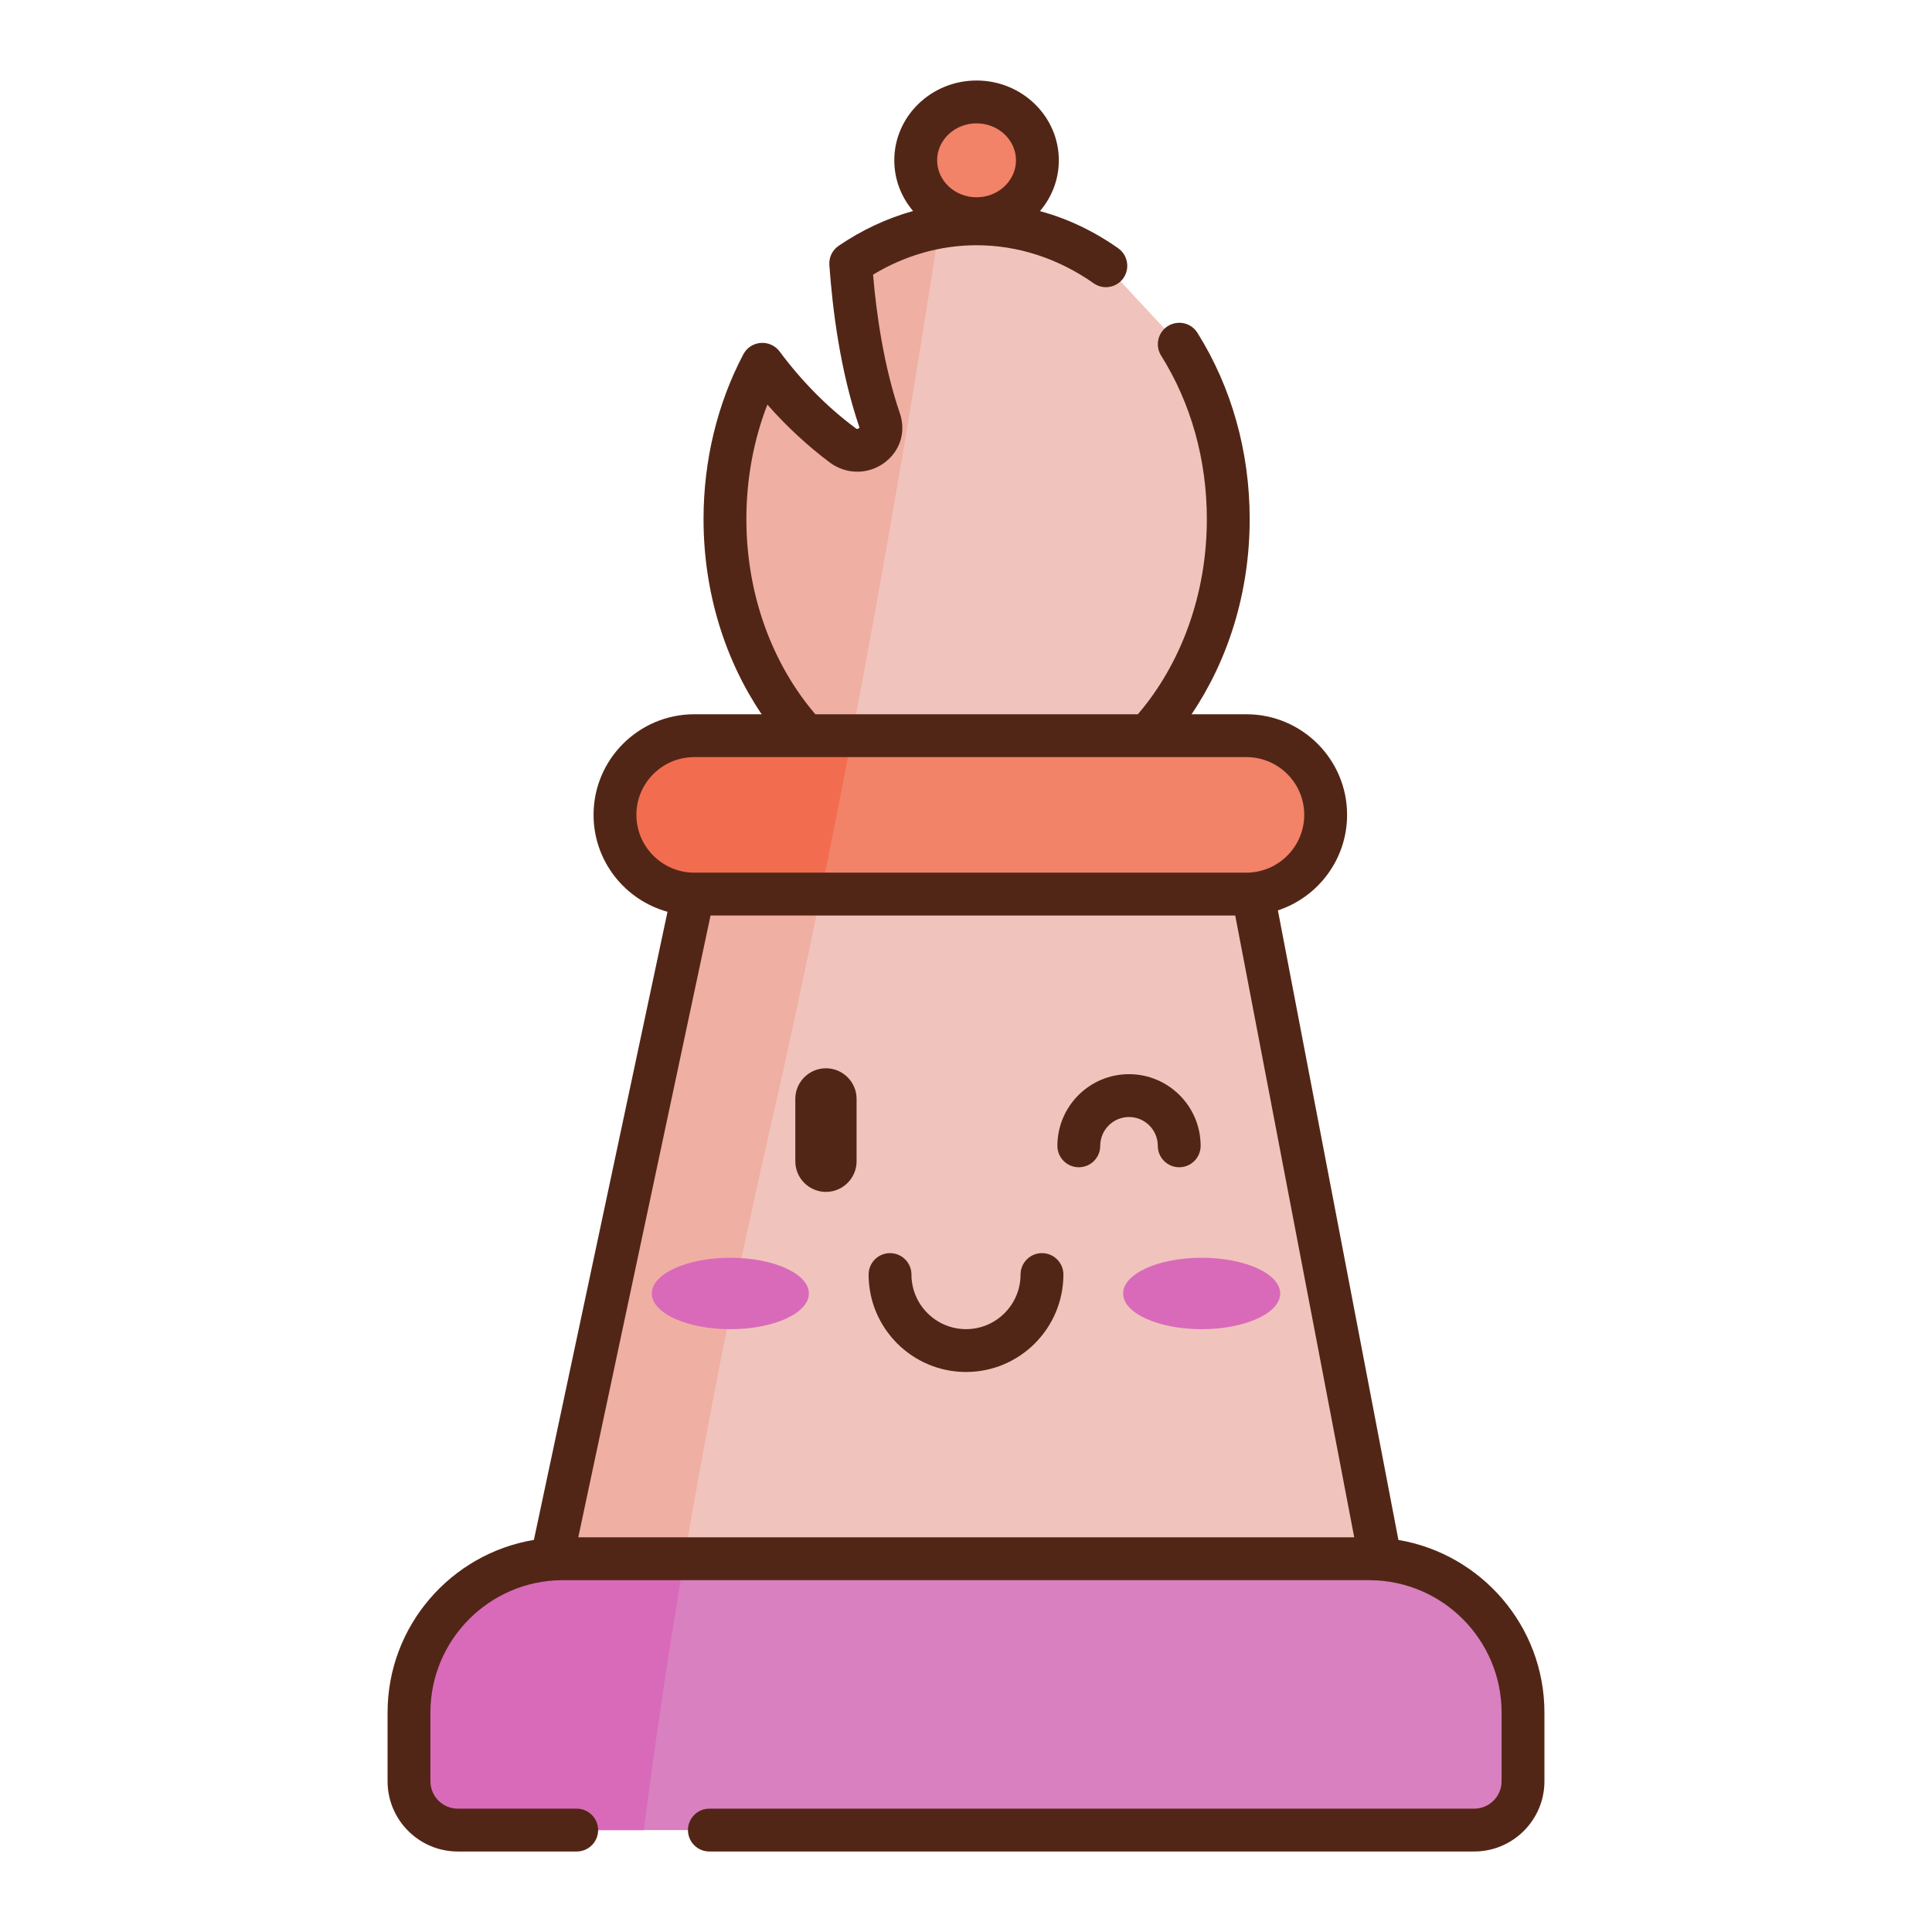 <?xml version="1.0" encoding="utf-8"?>
<!-- Generator: Adobe Illustrator 23.0.3, SVG Export Plug-In . SVG Version: 6.00 Build 0)  -->
<svg version="1.1" id="Layer_1" xmlns="http://www.w3.org/2000/svg" xmlns:xlink="http://www.w3.org/1999/xlink" x="0px" y="0px"
	 viewBox="0 0 1200 1200" enable-background="new 0 0 1200 1200" xml:space="preserve">
<g>
	<g>
		<path fill="#D980C0" d="M440.61,1136.694h475.026c16.752,0,30.333-13.581,30.333-30.333v-42.638
			c0-52.786-42.792-95.577-95.578-95.577h-500.78c-52.786,0-95.578,42.792-95.578,95.577v42.638
			c0,16.752,13.581,30.333,30.333,30.333h73.829H440.61z"/>
		<g>
			<path fill="#F0C4BC" d="M762.807,322.462c0,46.484-14.726,88.887-39.032,121.178c-3.46,4.701-7.097,9.137-11,13.306h-212.46
				c-3.903-4.17-7.54-8.605-11-13.306c-24.306-32.29-39.032-74.694-39.032-121.178c0-35.306,8.428-68.307,23.153-96.25
				c17.033,22.71,34.775,39.032,50.032,50.476c11.444,8.516,27.411-2.307,22.887-15.524c-11.177-32.911-15.968-69.371-18.008-97.492
				c15.613-10.645,33-18.274,51.54-22c8.694-1.774,17.654-2.661,26.702-2.661c9.137,0,18.008,0.887,26.613,2.661
				c19.339,3.903,37.436,11.976,53.669,23.419l9.137,9.669l27.323,29.363l9.137,9.669
				C751.541,244.22,762.807,281.744,762.807,322.462z"/>
			<ellipse fill="#F28268" cx="606.558" cy="99.573" rx="37.794" ry="36.266"/>
		</g>
		<polygon fill="#F0C4BC" points="857.26,968.145 342.743,968.145 431.453,551.21 777.421,551.21 		"/>
		<path fill="#F28268" d="M823.395,506.091c0,13.572-5.5,25.814-14.46,34.774c-4.968,4.968-11,8.871-17.742,11.355
			c-5.322,2.04-11,3.105-17.032,3.105H431.21c-4.791,0-9.403-0.71-13.839-2.04c-20.404-5.944-35.396-24.927-35.396-47.194
			c0-13.573,5.5-25.815,14.46-34.686c8.96-8.959,21.202-14.459,34.775-14.459h342.951
			C801.218,456.946,823.395,479.035,823.395,506.091z"/>
		<path fill="#D96ABA" d="M425,968.179c-10.734,63.605-18.984,120.379-25.105,168.548h-115.5c-16.766,0-30.339-13.572-30.339-30.339
			v-42.669c0-52.782,42.758-95.54,95.54-95.54H425z"/>
		<path fill="#F0AFA3" d="M509.807,555.325c-10.024,49.057-20.758,99.177-32.29,149.299c-22,95.984-39.21,184.959-52.516,263.556
			h-82.234l87.823-412.855H509.807z"/>
		<path fill="#F26D4F" d="M529.234,456.946c-5.855,30.782-12.064,62.274-18.541,94.298h-79.218l-0.887,4.081
			c-4.613-0.089-8.96-0.798-13.218-2.04c-20.404-5.944-35.396-24.927-35.396-47.194c0-13.573,5.5-25.815,14.46-34.686
			c8.96-8.959,21.202-14.459,34.775-14.459H529.234z"/>
		<path fill="#F0AFA3" d="M583.436,141.05c-12.42,81.17-30.694,192.589-54.201,315.896h-28.919c-3.903-4.17-7.54-8.605-11-13.306
			c-24.306-32.29-39.032-74.694-39.032-121.178c0-35.306,8.428-68.307,23.153-96.25c17.033,22.71,34.775,39.032,50.032,50.476
			c11.444,8.516,27.411-2.307,22.887-15.524c-11.177-32.911-15.968-69.371-18.008-97.492c15.613-10.645,33-18.274,51.54-22
			C581.04,141.406,582.282,141.228,583.436,141.05z"/>
		<path fill="#522616" d="M868.577,956.484l-74.849-391.026c24.933-8.23,42.974-31.697,42.974-59.367
			c0-34.419-28.032-62.451-62.54-62.451h-34.065c22.621-33.444,36.105-75.581,36.105-121.178c0-41.96-11.266-81.968-32.468-115.766
			c-3.903-6.21-12.064-8.073-18.363-4.17c-0.71,0.444-1.419,0.976-2.04,1.597c-4.524,4.258-5.589,11.266-2.129,16.766
			c18.54,29.54,28.387,64.67,28.387,101.573c0,47.371-16.411,90.306-42.846,121.178H506.436
			c-26.435-30.871-42.847-73.807-42.847-121.178c0-24.75,4.435-48.968,13.041-71.145c11.976,13.573,25.016,25.637,38.855,36.016
			c10.112,7.452,23.597,7.541,33.71,0.178c9.847-7.185,13.661-19.161,9.758-30.694c-10.024-29.363-14.637-61.919-16.677-86.226
			c19.783-11.976,41.871-18.274,64.315-18.274c25.548,0,50.653,8.161,72.653,23.597c5.234,3.726,12.242,3.105,16.766-1.153
			c0.71-0.62,1.242-1.33,1.774-2.04c4.169-6.032,2.75-14.282-3.282-18.54c-15.067-10.636-31.462-18.436-48.567-23.05
			c7.318-8.579,11.723-19.577,11.723-31.555c0-27.336-22.922-49.574-51.099-49.574s-51.099,22.238-51.099,49.574
			c0,11.943,4.379,22.912,11.658,31.479c-16.203,4.526-31.787,11.788-46.221,21.618c-3.903,2.662-6.121,7.185-5.766,11.887
			c1.863,26.524,6.564,65.557,18.718,101.04c-0.088,0.177-0.443,0.532-0.976,0.709c-0.532,0.178-0.976,0.089-1.419-0.355
			c-17.476-12.952-33.355-29.008-47.282-47.726c-2.75-3.637-7.185-5.589-11.71-5.234c-4.613,0.355-8.605,3.016-10.734,7.008
			c-16.234,30.782-24.75,66.178-24.75,102.46c0,45.597,13.484,87.734,36.105,121.178H431.21c-34.508,0-62.541,28.032-62.541,62.451
			c0,28.748,19.481,52.939,45.928,60.234l-82.981,390.13c-51.487,8.619-90.891,53.373-90.891,107.27v42.635
			c0,24.062,19.579,43.64,43.64,43.64h73.831c7.351,0,13.306-5.956,13.306-13.306c0-7.351-5.956-13.307-13.306-13.307h-73.831
			c-9.391,0-17.027-7.636-17.027-17.027v-42.635c0-45.137,36.548-81.872,81.6-82.239h502.127
			c45.052,0.367,81.596,37.102,81.596,82.239v42.635c0,9.391-7.637,17.027-17.023,17.027h-475.03
			c-7.351,0-13.306,5.956-13.306,13.307c0,7.351,5.956,13.306,13.306,13.306h475.03c24.062,0,43.636-19.578,43.636-43.64v-42.635
			C959.274,1009.893,919.97,965.179,868.577,956.484z M606.558,76.613c13.501,0,24.486,10.3,24.486,22.961
			c0,12.657-10.985,22.957-24.486,22.957c-13.501,0-24.486-10.3-24.486-22.957C582.072,86.913,593.057,76.613,606.558,76.613z
			 M359.185,954.839l82.157-386.208h325.882l73.906,386.208H359.185z M395.282,506.091c0-19.782,16.145-35.839,35.928-35.839h63.516
			h41.161h141.403h41.073h55.798c19.782,0,35.927,16.056,35.927,35.839s-16.145,35.927-35.927,35.927H431.21
			C411.427,542.018,395.282,525.873,395.282,506.091z"/>
		<path fill="#522616" d="M513.01,663.526c-10.495,0-19.033,8.537-19.033,19.033v38.72c0,10.491,8.537,19.028,19.033,19.028
			c10.491,0,19.028-8.537,19.028-19.028v-38.72C532.038,672.064,523.501,663.526,513.01,663.526z"/>
		<path fill="#522616" d="M647.188,778.342c-7.351,0-13.306,5.956-13.306,13.306c0,18.695-15.186,33.907-33.851,33.907
			c-18.695,0-33.907-15.212-33.907-33.907c0-7.351-5.956-13.306-13.306-13.306c-7.351,0-13.306,5.956-13.306,13.306
			c0,33.37,27.15,60.52,60.52,60.52c33.34,0,60.464-27.15,60.464-60.52C660.494,784.298,654.538,778.342,647.188,778.342z"/>
		<path fill="#522616" d="M701.232,667.186c-24.521,0-44.467,19.968-44.467,44.511c0,7.351,5.956,13.306,13.306,13.306
			s13.306-5.956,13.306-13.306c0-9.867,8.009-17.898,17.855-17.898c9.867,0,17.894,8.031,17.894,17.898
			c0,7.351,5.956,13.306,13.306,13.306c7.351,0,13.306-5.956,13.306-13.306C745.739,687.155,725.775,667.186,701.232,667.186z"/>
		<g>
			<g>
				<ellipse fill="#D96ABA" cx="453.631" cy="803.403" rx="48.79" ry="22.177"/>
			</g>
			<g>
				<ellipse fill="#D96ABA" cx="746.372" cy="803.403" rx="48.79" ry="22.177"/>
			</g>
		</g>
	</g>
</g>
</svg>
